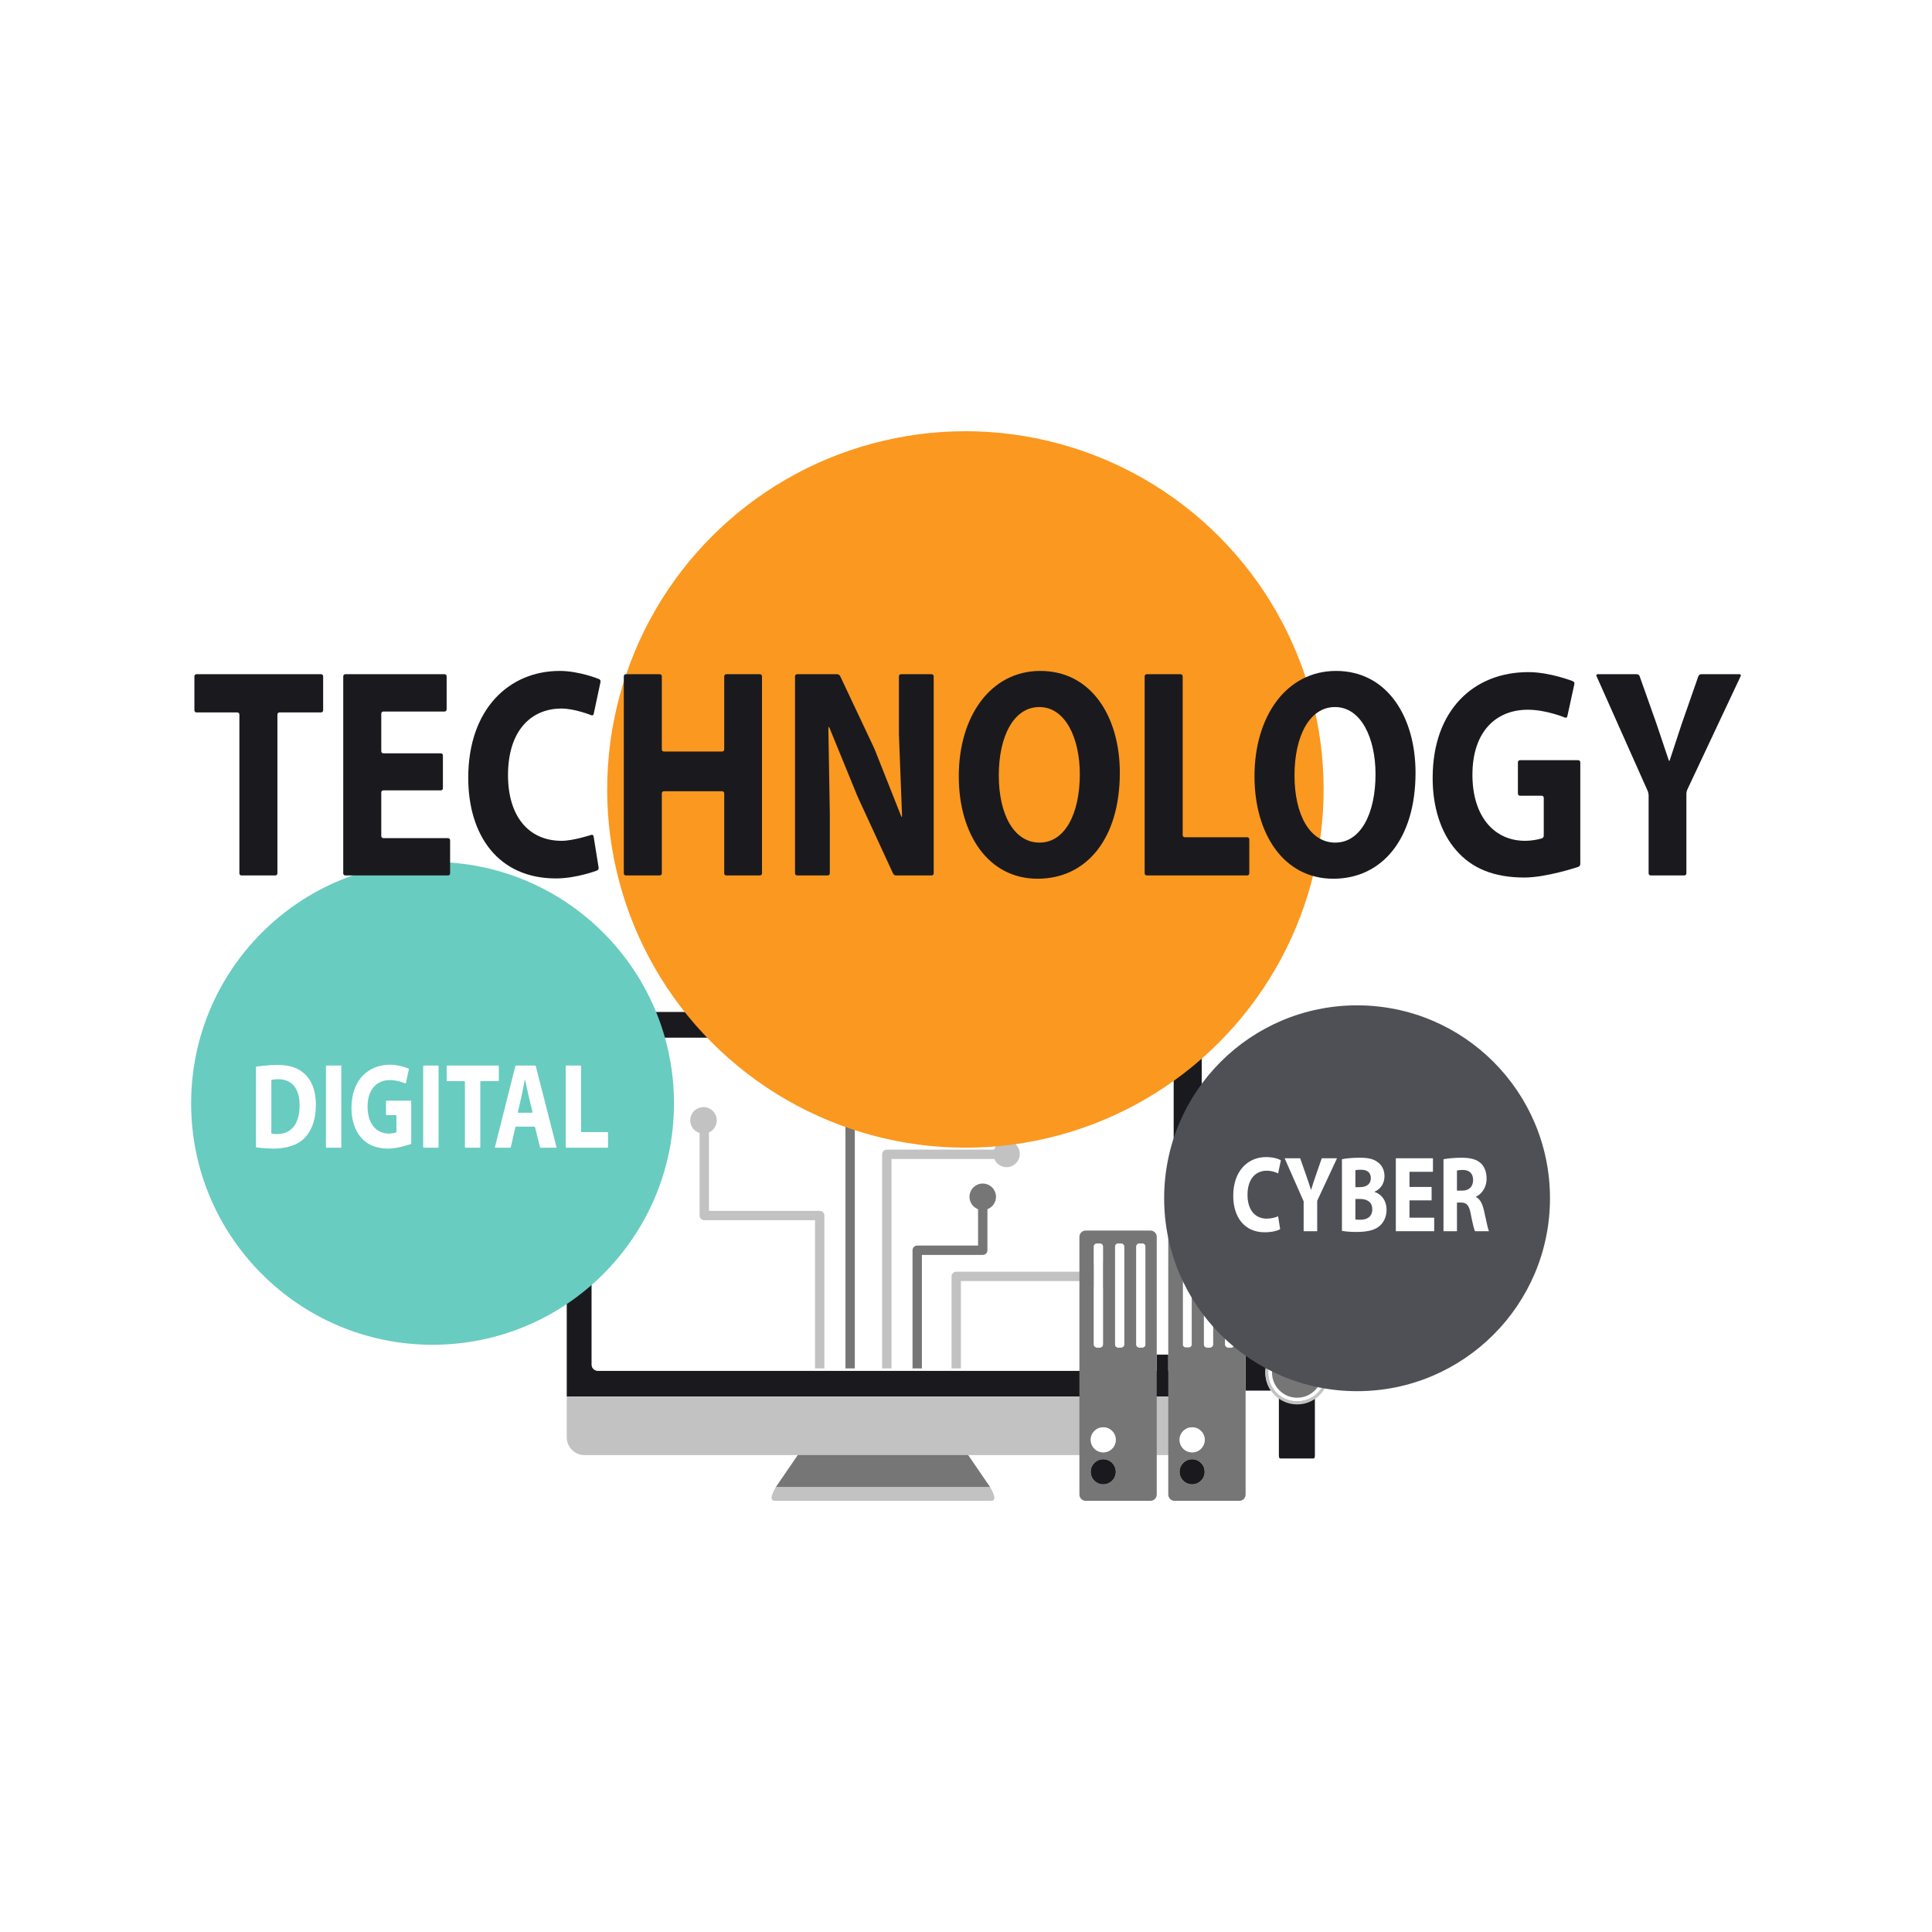 <?xml version="1.0" encoding="utf-8"?>
<!-- Generator: Adobe Illustrator 27.5.0, SVG Export Plug-In . SVG Version: 6.00 Build 0)  -->
<svg version="1.1" xmlns="http://www.w3.org/2000/svg" xmlns:xlink="http://www.w3.org/1999/xlink" x="0px" y="0px"
	 viewBox="0 0 1122 1122" style="enable-background:new 0 0 1122 1122;" xml:space="preserve">
<g id="BG">
	<rect style="fill:#FFFFFF;" width="1122" height="1122"/>
</g>
<g id="Objects">
	<g>
		<g>
			<g>
				<g>
					<g>
						<g>
							<path style="fill:#C2C2C2;" d="M450.589,863.572l-0.248,0.432c-2.832,4.986-3.069,7.599-0.258,7.599h125.39
								c2.808,0,2.579-2.613-0.25-7.599l-0.247-0.432H450.589z"/>
						</g>
						<g>
							<path style="fill:#767676;" d="M560.46,843.513h-95.359c-0.633,0-1.31,0.591-1.925,1.678l-12.587,18.381h124.387
								l-12.588-18.381C561.771,844.104,561.091,843.513,560.46,843.513z"/>
						</g>
					</g>
					<g>
						<g>
							<path style="fill:#1A1A1E;" d="M687.556,587.691H339.488c-5.721,0-10.35,4.634-10.35,10.342v213.024h368.768V598.033
								C697.906,592.325,693.271,587.691,687.556,587.691z M681.492,790.767L681.492,790.767v1.891c0,1.873-1.612,3.402-3.592,3.402
								H347.233c-1.98,0-3.592-1.529-3.592-3.402v-1.891V608.521v-2.43c0-1.613,1.219-2.91,2.808-3.254
								c0.255-0.094,0.516-0.154,0.784-0.154h330.667c0.268,0,0.529,0.06,0.781,0.154c1.594,0.344,2.811,1.641,2.811,3.254v2.389
								c0,0.016,0,0.026,0,0.042V790.767z"/>
						</g>
						<g>
							<path style="fill:#C2C2C2;" d="M329.138,834.698c0,5.71,4.629,10.344,10.35,10.344h348.068c5.715,0,10.35-4.634,10.35-10.344
								v-23.641H329.138V834.698z"/>
						</g>
						<g>
							<path style="fill:#FFFFFF;" d="M681.492,606.09c0-1.613-1.216-2.91-2.811-3.254c-0.253-0.094-0.513-0.154-0.781-0.154
								H347.233c-0.268,0-0.529,0.06-0.784,0.154c-1.589,0.344-2.808,1.641-2.808,3.254v2.43v182.246v1.891
								c0,1.873,1.612,3.402,3.592,3.402h330.667c1.98,0,3.592-1.529,3.592-3.402v-1.891l0,0V608.521c0-0.016,0-0.026,0-0.042
								V606.09z"/>
						</g>
					</g>
				</g>
			</g>
			<g>
				<g>
					<path style="fill:#C2C2C2;" d="M476.047,703.2h-64.325v-45.551c2.662-1.211,4.528-3.881,4.528-7c0-4.252-3.449-7.7-7.698-7.7
						c-4.254,0-7.706,3.449-7.706,7.7c0,3.459,2.298,6.351,5.439,7.323v47.945c0,0.716,0.289,1.415,0.792,1.922
						c0.508,0.505,1.209,0.797,1.925,0.797h64.325v86.067h5.437v-88.787c0-0.716-0.289-1.414-0.795-1.922
						C477.459,703.489,476.761,703.2,476.047,703.2z"/>
				</g>
				<g>
					<path style="fill:#767676;" d="M535.955,650.987c0.513-0.516,0.794-1.196,0.794-1.922v-26.112
						c2.907-1.102,4.983-3.892,4.983-7.185c0-4.251-3.452-7.7-7.698-7.7c-4.256,0-7.703,3.449-7.703,7.7
						c0,3.293,2.071,6.083,4.981,7.185v23.393h-37.598c-0.717,0-1.417,0.292-1.917,0.797c-0.511,0.505-0.8,1.206-0.8,1.922v145.638
						h5.434V651.782h37.603C534.759,651.782,535.437,651.498,535.955,650.987z"/>
				</g>
				<g>
					<path style="fill:#767676;" d="M572.646,727.997c0.516-0.513,0.797-1.198,0.797-1.922v-23.849
						c2.904-1.102,4.981-3.892,4.981-7.182c0-4.254-3.447-7.701-7.701-7.701c-4.251,0-7.698,3.447-7.698,7.701
						c0,3.29,2.073,6.08,4.981,7.182v21.129h-35.334c-0.717,0-1.415,0.292-1.922,0.797c-0.505,0.508-0.797,1.206-0.797,1.922v68.629
						h5.436v-65.912h35.334C571.448,728.791,572.133,728.507,572.646,727.997z"/>
				</g>
				<g>
					<path style="fill:#C2C2C2;" d="M584.544,677.829c4.251,0,7.7-3.449,7.7-7.7c0-4.251-3.449-7.7-7.7-7.7
						c-3.376,0-6.213,2.185-7.252,5.207h-62.286c-0.716,0-1.417,0.289-1.922,0.797c-0.503,0.508-0.797,1.206-0.797,1.92v124.35
						h5.439V673.073h59.707C578.589,675.863,581.334,677.829,584.544,677.829z"/>
				</g>
				<g>
					<path style="fill:#C2C2C2;" d="M639.582,733.097c-3.46,0-6.351,2.298-7.325,5.434h-76.936c-0.714,0-1.412,0.289-1.92,0.797
						c-0.508,0.503-0.797,1.204-0.797,1.92v53.455h5.439v-50.738h74.534c1.211,2.667,3.884,4.533,7.005,4.533
						c4.251,0,7.698-3.449,7.698-7.7C647.28,736.546,643.834,733.097,639.582,733.097z"/>
				</g>
			</g>
		</g>
		<g>
			<g>
				<rect x="671.772" y="786.687" style="fill:#1A1A1E;" width="6.695" height="20.913"/>
			</g>
			<g>
				<path style="fill:#1A1A1E;" d="M734.855,797.139c0-3.876,1.206-7.476,3.254-10.451H723.38v20.913h14.729
					C736.061,804.625,734.855,801.028,734.855,797.139z"/>
			</g>
			<g>
				<path style="fill:#1A1A1E;" d="M742.701,845.253c0,2.021,0.761,1.745,1.704,1.745h17.506c0.94,0,1.704,0.276,1.704-1.745
					v-34.644c-2.944,1.98-6.489,3.144-10.308,3.144c-3.949,0-7.601-1.261-10.605-3.371V845.253z"/>
			</g>
			<g>
				<path style="fill:#1A1A1E;" d="M742.701,751.004v31.052c3.004-2.115,6.656-3.371,10.605-3.371c3.819,0,7.365,1.162,10.308,3.142
					v-30.823c0-2.016-0.763-1.74-1.704-1.74h-17.506C743.462,749.264,742.701,748.988,742.701,751.004z"/>
			</g>
			<g>
				<path style="fill:#767676;" d="M626.862,867.953c0,2.011,1.633,3.649,3.649,3.649h37.611c2.019,0,3.65-1.638,3.65-3.649v-60.353
					v-20.913v-68.394c0-2.019-1.631-3.65-3.65-3.65h-37.611c-2.016,0-3.649,1.631-3.649,3.65V867.953z M647.994,854.741
					c0,4.028-3.256,7.286-7.283,7.286c-4.025,0-7.289-3.259-7.289-7.286c0-4.025,3.264-7.286,7.289-7.286
					C644.737,847.455,647.994,850.716,647.994,854.741z M647.994,836.172c0,4.028-3.256,7.286-7.283,7.286
					c-4.025,0-7.289-3.259-7.289-7.286c0-4.027,3.264-7.284,7.289-7.284C644.737,828.888,647.994,832.145,647.994,836.172z
					 M663.342,722.177c0.998,0,1.813,0.766,1.813,1.704v56.971c0,0.938-0.815,1.704-1.813,1.704h-1.625
					c-1,0-1.816-0.766-1.816-1.704v-56.971c0-0.938,0.815-1.704,1.816-1.704H663.342z M651.031,722.177c1,0,1.81,0.766,1.81,1.704
					v56.971c0,0.938-0.81,1.704-1.81,1.704h-1.626c-1.005,0-1.815-0.766-1.815-1.704v-56.971c0-0.938,0.81-1.704,1.815-1.704
					H651.031z M638.712,722.177c1.006,0,1.818,0.766,1.818,1.704v56.971c0,0.938-0.813,1.704-1.818,1.704h-1.618
					c-1.011,0-1.821-0.766-1.821-1.704v-56.971c0-0.938,0.81-1.704,1.821-1.704H638.712z"/>
			</g>
			<g>
				<path style="fill:#1A1A1E;" d="M633.421,854.741c0,4.028,3.264,7.286,7.289,7.286c4.027,0,7.283-3.259,7.283-7.286
					c0-4.025-3.256-7.286-7.283-7.286C636.685,847.455,633.421,850.716,633.421,854.741z"/>
			</g>
			<g>
				<path style="fill:#FFFFFF;" d="M640.71,843.458c4.027,0,7.283-3.259,7.283-7.286c0-4.027-3.256-7.284-7.283-7.284
					c-4.025,0-7.289,3.256-7.289,7.284C633.421,840.2,636.685,843.458,640.71,843.458z"/>
			</g>
			<g>
				<path style="fill:#FFFFFF;" d="M635.274,780.852c0,0.938,0.81,1.704,1.821,1.704h1.618c1.006,0,1.818-0.766,1.818-1.704v-56.971
					c0-0.938-0.813-1.704-1.818-1.704h-1.618c-1.011,0-1.821,0.766-1.821,1.704V780.852z"/>
			</g>
			<g>
				<path style="fill:#FFFFFF;" d="M647.59,780.852c0,0.938,0.81,1.704,1.815,1.704h1.626c1,0,1.81-0.766,1.81-1.704v-56.971
					c0-0.938-0.81-1.704-1.81-1.704h-1.626c-1.005,0-1.815,0.766-1.815,1.704V780.852z"/>
			</g>
			<g>
				<path style="fill:#FFFFFF;" d="M659.901,780.852c0,0.938,0.815,1.704,1.816,1.704h1.625c0.998,0,1.813-0.766,1.813-1.704
					v-56.971c0-0.938-0.815-1.704-1.813-1.704h-1.625c-1,0-1.816,0.766-1.816,1.704V780.852z"/>
			</g>
			<g>
				<path style="fill:#767676;" d="M678.467,786.687v20.913v60.353c0,2.011,1.631,3.649,3.652,3.649h37.611
					c2.016,0,3.65-1.638,3.65-3.649v-60.353v-20.913v-68.394c0-2.019-1.633-3.65-3.65-3.65h-37.611c-2.021,0-3.652,1.631-3.652,3.65
					V786.687z M699.607,854.741c0,4.028-3.267,7.286-7.289,7.286c-4.024,0-7.289-3.259-7.289-7.286c0-4.025,3.264-7.286,7.289-7.286
					C696.34,847.455,699.607,850.716,699.607,854.741z M699.607,836.172c0,4.028-3.267,7.286-7.289,7.286
					c-4.024,0-7.289-3.259-7.289-7.286c0-4.027,3.264-7.284,7.289-7.284C696.34,828.888,699.607,832.145,699.607,836.172z
					 M714.943,722.177c1.005,0,1.821,0.766,1.821,1.704v56.971c0,0.938-0.816,1.704-1.821,1.704h-1.62
					c-1.003,0-1.819-0.766-1.819-1.704v-56.971c0-0.938,0.815-1.704,1.819-1.704H714.943z M702.636,722.177
					c1.006,0,1.816,0.766,1.816,1.704v56.971c0,0.938-0.81,1.704-1.816,1.704h-1.628c-1.006,0-1.818-0.766-1.818-1.704v-56.971
					c0-0.938,0.813-1.704,1.818-1.704H702.636z M690.32,722.177c0.998,0,1.816,0.766,1.816,1.704v56.971
					c0,0.938-0.818,1.704-1.816,1.704h-1.623c-1.005,0-1.816-0.766-1.816-1.704v-56.971c0-0.938,0.81-1.704,1.816-1.704H690.32z"/>
			</g>
			<g>
				<path style="fill:#1A1A1E;" d="M685.029,854.741c0,4.028,3.264,7.286,7.289,7.286c4.022,0,7.289-3.259,7.289-7.286
					c0-4.025-3.267-7.286-7.289-7.286C688.293,847.455,685.029,850.716,685.029,854.741z"/>
			</g>
			<g>
				<path style="fill:#FFFFFF;" d="M692.318,843.458c4.022,0,7.289-3.259,7.289-7.286c0-4.027-3.267-7.284-7.289-7.284
					c-4.024,0-7.289,3.256-7.289,7.284C685.029,840.2,688.293,843.458,692.318,843.458z"/>
			</g>
			<g>
				<path style="fill:#FFFFFF;" d="M686.881,780.852c0,0.938,0.81,1.704,1.816,1.704h1.623c0.998,0,1.816-0.766,1.816-1.704v-56.971
					c0-0.938-0.818-1.704-1.816-1.704h-1.623c-1.005,0-1.816,0.766-1.816,1.704V780.852z"/>
			</g>
			<g>
				<path style="fill:#FFFFFF;" d="M699.19,780.852c0,0.938,0.813,1.704,1.818,1.704h1.628c1.006,0,1.816-0.766,1.816-1.704v-56.971
					c0-0.938-0.81-1.704-1.816-1.704h-1.628c-1.006,0-1.818,0.766-1.818,1.704V780.852z"/>
			</g>
			<g>
				<path style="fill:#FFFFFF;" d="M711.504,780.852c0,0.938,0.815,1.704,1.819,1.704h1.62c1.005,0,1.821-0.766,1.821-1.704v-56.971
					c0-0.938-0.816-1.704-1.821-1.704h-1.62c-1.003,0-1.819,0.766-1.819,1.704V780.852z"/>
			</g>
			<g>
				<path style="fill:#C2C2C2;" d="M738.109,786.687c-2.048,2.975-3.254,6.575-3.254,10.451c0,3.889,1.206,7.487,3.254,10.462
					c1.242,1.797,2.803,3.373,4.592,4.634c3.004,2.113,6.656,3.368,10.605,3.368c3.819,0,7.365-1.162,10.308-3.144
					c4.918-3.316,8.154-8.938,8.154-15.32c0-6.372-3.235-11.993-8.154-15.312c-2.944-1.98-6.489-3.142-10.308-3.142
					c-3.949,0-7.601,1.256-10.605,3.371C740.909,783.317,739.352,784.885,738.109,786.687z M753.306,780.534
					c9.178,0,16.617,7.437,16.617,16.604c0,9.175-7.44,16.615-16.617,16.615c-9.167,0-16.607-7.44-16.607-16.615
					C736.699,787.972,744.139,780.534,753.306,780.534z"/>
			</g>
			<g>
				<path style="fill:#FFFFFF;" d="M753.306,813.753c9.178,0,16.617-7.44,16.617-16.615c0-9.167-7.44-16.604-16.617-16.604
					c-9.167,0-16.607,7.437-16.607,16.604C736.699,806.313,744.139,813.753,753.306,813.753z M753.306,782.556
					c8.057,0,14.593,6.528,14.593,14.583c0,8.06-6.536,14.591-14.593,14.591c-8.052,0-14.583-6.531-14.583-14.591
					C738.724,789.084,745.255,782.556,753.306,782.556z"/>
			</g>
			<g>
				<path style="fill:#767676;" d="M753.306,811.729c8.057,0,14.593-6.531,14.593-14.591c0-8.055-6.536-14.583-14.593-14.583
					c-8.052,0-14.583,6.528-14.583,14.583C738.724,805.199,745.255,811.729,753.306,811.729z"/>
			</g>
		</g>
	</g>
	<g>
		<g>
			<path style="fill:#69CCC0;" d="M391.411,640.763c0,77.431-62.773,140.202-140.207,140.202
				c-77.431,0-140.204-62.77-140.204-140.202c0-77.437,62.773-140.207,140.204-140.207
				C328.638,500.556,391.411,563.326,391.411,640.763z"/>
		</g>
	</g>
	<g>
		<g>
			<circle style="fill:#4F5055;" cx="788.112" cy="695.885" r="112.036"/>
		</g>
	</g>
	<g>
		<g>
			
				<ellipse transform="matrix(0.707 -0.707 0.707 0.707 -159.94 530.8)" style="fill:#FB9820;" cx="560.763" cy="458.464" rx="208.067" ry="208.067"/>
		</g>
	</g>
	<g>
		<g>
			<g>
				<path style="fill:#1A1A1E;" d="M139.022,414.934c0-0.657-0.538-1.195-1.195-1.195h-23.735c-0.657,0-1.195-0.538-1.195-1.195
					V392.74c0-0.657,0.538-1.195,1.195-1.195h72.376c0.657,0,1.195,0.538,1.195,1.195v19.804c0,0.657-0.538,1.195-1.195,1.195H162.3
					c-0.657,0-1.195,0.538-1.195,1.195v92.281c0,0.657-0.538,1.195-1.195,1.195h-19.692c-0.657,0-1.195-0.538-1.195-1.195V414.934z"
					/>
			</g>
		</g>
		<g>
			<g>
				<path style="fill:#1A1A1E;" d="M257.219,457.798c0,0.657-0.538,1.195-1.195,1.195h-33.405c-0.657,0-1.195,0.538-1.195,1.195
					v25.353c0,0.657,0.538,1.195,1.195,1.195h37.591c0.657,0,1.195,0.538,1.195,1.195v19.283c0,0.657-0.538,1.195-1.195,1.195
					h-59.674c-0.657,0-1.195-0.538-1.195-1.195V392.74c0-0.657,0.538-1.195,1.195-1.195h57.652c0.657,0,1.195,0.538,1.195,1.195
					v19.283c0,0.657-0.538,1.195-1.195,1.195h-35.57c-0.657,0-1.195,0.538-1.195,1.195v21.883c0,0.658,0.538,1.195,1.195,1.195
					h33.405c0.657,0,1.195,0.538,1.195,1.195V457.798z"/>
			</g>
		</g>
		<g>
			<g>
				<path style="fill:#1A1A1E;" d="M347.66,503.937c0.104,0.649-0.313,1.372-0.927,1.608c0,0-12.018,4.6-23.853,4.6
					c-33.631,0-50.951-25.143-50.951-58.435c0-39.878,23.672-62.072,53.116-62.072c11.402,0,22.854,4.742,22.854,4.742
					c0.607,0.252,0.992,0.983,0.855,1.626l-3.974,18.643c-0.137,0.643-0.748,0.967-1.357,0.72c0,0-9.573-3.885-17.367-3.885
					c-17.467,0-31.033,12.66-31.033,38.669c0,23.409,11.548,38.148,31.177,38.148c6.64,0,17.195-3.448,17.195-3.448
					c0.625-0.204,1.222,0.16,1.326,0.809L347.66,503.937z"/>
			</g>
		</g>
		<g>
			<g>
				<path style="fill:#1A1A1E;" d="M383.159,391.544c0.658,0,1.195,0.538,1.195,1.195v42.52c0,0.658,0.538,1.195,1.195,1.195h33.837
					c0.657,0,1.195-0.538,1.195-1.195v-42.52c0-0.657,0.538-1.195,1.195-1.195h19.549c0.657,0,1.195,0.538,1.195,1.195v114.475
					c0,0.657-0.538,1.195-1.195,1.195h-19.549c-0.657,0-1.195-0.538-1.195-1.195v-46.505c0-0.657-0.538-1.195-1.195-1.195h-33.837
					c-0.657,0-1.195,0.538-1.195,1.195v46.505c0,0.657-0.538,1.195-1.195,1.195h-19.692c-0.657,0-1.195-0.538-1.195-1.195V392.74
					c0-0.657,0.538-1.195,1.195-1.195H383.159z"/>
			</g>
		</g>
		<g>
			<g>
				<path style="fill:#1A1A1E;" d="M462.9,508.41c-0.657,0-1.195-0.538-1.195-1.195V392.74c0-0.657,0.538-1.195,1.195-1.195h23.3
					c0.658,0,1.425,0.487,1.705,1.081l19.187,40.664c0.281,0.595,0.722,1.575,0.982,2.179l14.997,37.833
					c0.225,0.618,0.506,1.123,0.625,1.123c0.119,0,0.184-0.537,0.145-1.193l-1.788-46.336c-0.009-0.657-0.016-1.733-0.016-2.391
					V392.74c0-0.657,0.538-1.195,1.195-1.195h17.814c0.657,0,1.195,0.538,1.195,1.195v114.475c0,0.657-0.538,1.195-1.195,1.195
					h-20.7c-0.657,0-1.42-0.488-1.696-1.086l-19.784-42.911c-0.275-0.597-0.717-1.578-0.982-2.18l-15.977-39.059
					c-0.237-0.613-0.528-1.076-0.647-1.029c-0.119,0.047-0.202,0.624-0.184,1.281l0.825,48.59c0.005,0.658,0.01,1.733,0.01,2.391
					v32.808c0,0.657-0.538,1.195-1.195,1.195H462.9z"/>
			</g>
		</g>
		<g>
			<g>
				<path style="fill:#1A1A1E;" d="M650.333,448.761c0,38.325-19.34,61.556-47.773,61.556c-28.866,0-45.754-26.18-45.754-59.472
					c0-35.027,18.621-61.207,47.341-61.207C634.026,389.637,650.333,416.511,650.333,448.761z M580.045,450.324
					c0,22.888,8.948,39.013,23.669,39.013c14.867,0,23.382-16.99,23.382-39.706c0-20.981-8.372-39.013-23.526-39.013
					C588.704,410.618,580.045,427.608,580.045,450.324z"/>
			</g>
		</g>
		<g>
			<g>
				<path style="fill:#1A1A1E;" d="M664.754,392.74c0-0.657,0.538-1.195,1.195-1.195h19.692c0.657,0,1.195,0.538,1.195,1.195v92.281
					c0,0.657,0.538,1.195,1.195,1.195h36.291c0.658,0,1.195,0.538,1.195,1.195v19.804c0,0.657-0.538,1.195-1.195,1.195H665.95
					c-0.657,0-1.195-0.538-1.195-1.195V392.74z"/>
			</g>
		</g>
		<g>
			<g>
				<path style="fill:#1A1A1E;" d="M822.066,448.761c0,38.325-19.34,61.556-47.773,61.556c-28.866,0-45.754-26.18-45.754-59.472
					c0-35.027,18.621-61.207,47.341-61.207C805.758,389.637,822.066,416.511,822.066,448.761z M751.777,450.324
					c0,22.888,8.948,39.013,23.669,39.013c14.867,0,23.383-16.99,23.383-39.706c0-20.981-8.372-39.013-23.526-39.013
					C760.436,410.618,751.777,427.608,751.777,450.324z"/>
			</g>
		</g>
		<g>
			<g>
				<path style="fill:#1A1A1E;" d="M917.748,501.843c0,0.658-0.51,1.366-1.133,1.576c0,0-18.498,6.205-31.343,6.205
					c-17.753,0-30.599-5.377-39.547-15.776c-8.948-10.061-13.856-25.316-13.713-42.483c0.146-38.841,23.672-61.035,55.57-61.035
					c12.556,0,25.879,5.28,25.879,5.28c0.611,0.242,0.997,0.966,0.856,1.608l-4.109,18.817c-0.14,0.642-0.751,0.96-1.357,0.705
					c0,0-10.878-4.565-21.559-4.565c-18.331,0-32.188,12.483-32.188,37.799c0,24.107,12.559,38.325,30.598,38.325
					c5.054,0,9.682-1.391,9.682-1.391c0.63-0.189,1.145-0.882,1.145-1.539v-22.06c0-0.657-0.538-1.195-1.195-1.195h-12.619
					c-0.657,0-1.195-0.538-1.195-1.195v-18.241c0-0.657,0.538-1.195,1.195-1.195h33.837c0.657,0,1.195,0.538,1.195,1.195V501.843z"
					/>
			</g>
		</g>
		<g>
			<g>
				<path style="fill:#1A1A1E;" d="M958.62,508.41c-0.657,0-1.195-0.538-1.195-1.195v-45.463c0-0.657-0.219-1.687-0.486-2.287
					l-29.769-66.828c-0.268-0.6,0.052-1.092,0.709-1.092H950.6c0.658,0,1.375,0.507,1.595,1.127l9.16,25.834
					c0.22,0.62,0.574,1.635,0.787,2.257l6.751,20.104c0.202,0.626,0.432,1.138,0.511,1.138c0.079,0,0.308-0.513,0.507-1.139
					l6.61-20.103c0.214-0.622,0.567-1.638,0.784-2.259l9.027-25.83c0.217-0.621,0.932-1.128,1.59-1.128h22.289
					c0.658,0,0.966,0.487,0.687,1.082l-31.024,65.978c-0.28,0.595-0.509,1.62-0.509,2.277v46.334c0,0.657-0.538,1.195-1.195,1.195
					H958.62z"/>
			</g>
		</g>
	</g>
	<g>
		<g>
			<g>
				<path style="fill:#FFFFFF;" d="M148.64,619.811c0-0.204,0.165-0.392,0.367-0.418c0,0,7.167-0.942,11.666-0.942
					c7.476,0,12.324,1.628,16.12,5.098c4.09,3.683,6.658,9.563,6.658,17.99c0,9.136-2.746,15.44-6.541,19.334
					c-4.147,4.178-10.454,6.161-18.165,6.161c-4.616,0-9.738-0.661-9.738-0.661c-0.202-0.026-0.367-0.214-0.367-0.417V619.811z
					 M157.575,658.026c0,0.203,0.165,0.387,0.368,0.409c0,0,1.62,0.172,2.729,0.172c8.06,0.07,13.317-5.312,13.317-16.714
					c0.057-9.917-4.731-15.159-12.384-15.159c-1.985,0-3.668,0.352-3.668,0.352c-0.199,0.042-0.362,0.242-0.362,0.446V658.026z"/>
			</g>
		</g>
		<g>
			<g>
				<path style="fill:#FFFFFF;" d="M197.854,618.805c0.204,0,0.37,0.167,0.37,0.37v46.994c0,0.203-0.166,0.37-0.37,0.37h-8.195
					c-0.203,0-0.37-0.167-0.37-0.37v-46.994c0-0.203,0.167-0.37,0.37-0.37H197.854z"/>
			</g>
		</g>
		<g>
			<g>
				<path style="fill:#FFFFFF;" d="M238.815,663.973c0,0.203-0.158,0.423-0.351,0.489c0,0-7.592,2.572-12.792,2.572
					c-7.182,0-12.382-2.193-16.003-6.445c-3.621-4.105-5.609-10.339-5.549-17.349c0.057-15.865,9.579-24.93,22.486-24.93
					c5.082,0,10.579,2.197,10.579,2.197c0.189,0.076,0.308,0.3,0.265,0.499l-1.712,7.92c-0.043,0.199-0.231,0.297-0.419,0.217
					c0,0-4.507-1.911-8.832-1.911c-7.416,0-13.025,5.098-13.025,15.44c0,9.844,5.082,15.651,12.384,15.651
					c2.042,0,4.025-0.601,4.025-0.601c0.195-0.059,0.354-0.274,0.354-0.477V648c0-0.203-0.167-0.37-0.37-0.37h-5.335
					c-0.204,0-0.37-0.166-0.37-0.37v-7.687c0-0.204,0.167-0.37,0.37-0.37h13.921c0.204,0,0.37,0.167,0.37,0.37V663.973z"/>
			</g>
		</g>
		<g>
			<g>
				<path style="fill:#FFFFFF;" d="M254.327,618.805c0.204,0,0.37,0.167,0.37,0.37v46.994c0,0.203-0.166,0.37-0.37,0.37h-8.195
					c-0.203,0-0.37-0.167-0.37-0.37v-46.994c0-0.203,0.167-0.37,0.37-0.37H254.327z"/>
			</g>
		</g>
		<g>
			<g>
				<path style="fill:#FFFFFF;" d="M269.999,628.24c0-0.203-0.167-0.37-0.37-0.37h-9.834c-0.203,0-0.37-0.167-0.37-0.37v-8.326
					c0-0.203,0.167-0.37,0.37-0.37h29.517c0.203,0,0.37,0.167,0.37,0.37v8.326c0,0.203-0.167,0.37-0.37,0.37h-10.008
					c-0.203,0-0.37,0.167-0.37,0.37v37.929c0,0.203-0.167,0.37-0.37,0.37h-8.195c-0.203,0-0.37-0.167-0.37-0.37V628.24z"/>
			</g>
		</g>
		<g>
			<g>
				<path style="fill:#FFFFFF;" d="M299.746,654.285c-0.203,0-0.407,0.162-0.453,0.361l-2.638,11.533
					c-0.045,0.198-0.249,0.361-0.452,0.361h-8.49c-0.204,0-0.329-0.161-0.28-0.359l11.852-47.017c0.05-0.197,0.257-0.359,0.46-0.359
					h10.941c0.203,0,0.411,0.161,0.462,0.358l12.026,47.017c0.051,0.197-0.075,0.358-0.278,0.358h-8.841
					c-0.203,0-0.41-0.162-0.459-0.359l-2.859-11.536c-0.049-0.198-0.255-0.359-0.459-0.359H299.746z M308.994,646.212
					c0.204,0,0.331-0.162,0.283-0.36l-2.277-9.406c-0.048-0.198-0.123-0.522-0.167-0.721l-1.835-8.485
					c-0.04-0.199-0.099-0.363-0.132-0.363c-0.032,0-0.088,0.164-0.125,0.364l-1.675,8.481c-0.038,0.2-0.107,0.526-0.153,0.724
					l-2.17,9.405c-0.046,0.198,0.083,0.36,0.287,0.36H308.994z"/>
			</g>
		</g>
		<g>
			<g>
				<path style="fill:#FFFFFF;" d="M328.518,619.175c0-0.203,0.167-0.37,0.37-0.37h8.195c0.203,0,0.37,0.167,0.37,0.37v37.929
					c0,0.203,0.167,0.37,0.37,0.37h14.914c0.203,0,0.37,0.167,0.37,0.37v8.325c0,0.203-0.167,0.37-0.37,0.37h-23.849
					c-0.204,0-0.37-0.167-0.37-0.37V619.175z"/>
			</g>
		</g>
	</g>
	<g>
		<g>
			<path style="fill:#FFFFFF;" d="M743.449,713.825c-1.451,0.875-4.715,1.818-8.964,1.818c-12.073,0-18.291-9.112-18.291-21.179
				c0-14.453,8.498-22.497,19.069-22.497c4.094,0,7.202,1.006,8.602,1.886l-1.607,7.601c-1.606-0.813-3.833-1.568-6.632-1.568
				c-6.269,0-11.14,4.585-11.14,14.015c0,8.482,4.146,13.822,11.192,13.822c2.384,0,5.026-0.625,6.58-1.381L743.449,713.825z"/>
		</g>
		<g>
			<path style="fill:#FFFFFF;" d="M757.082,715.018v-17.349l-11.036-25.008h9.016l3.575,10.18c1.088,3.079,1.813,5.34,2.695,8.107
				h0.103c0.778-2.641,1.606-5.09,2.643-8.107l3.523-10.18h8.861l-11.504,24.695v17.662H757.082z"/>
		</g>
		<g>
			<path style="fill:#FFFFFF;" d="M779.319,673.224c2.072-0.5,6.269-0.88,10.206-0.88c4.819,0,7.773,0.568,10.312,2.391
				c2.436,1.568,4.197,4.46,4.197,8.294c0,3.772-1.813,7.289-5.752,9.05v0.125c3.991,1.318,6.944,4.965,6.944,10.43
				c0,3.835-1.451,6.851-3.628,8.987c-2.539,2.454-6.787,3.835-13.731,3.835c-3.885,0-6.787-0.313-8.548-0.625V673.224z
				 M787.143,689.437h2.591c4.145,0,6.373-2.074,6.373-5.215c0-3.204-2.021-4.903-5.597-4.903c-1.709,0-2.694,0.125-3.367,0.25
				V689.437z M787.143,708.23c0.776,0.125,1.709,0.125,3.057,0.125c3.575,0,6.735-1.636,6.735-6.096c0-4.272-3.16-5.971-7.099-5.971
				h-2.694V708.23z"/>
		</g>
		<g>
			<path style="fill:#FFFFFF;" d="M831.399,697.107h-12.851v10.055h14.354v7.857h-22.281v-42.357h21.555v7.852h-13.628v8.8h12.851
				V697.107z"/>
		</g>
		<g>
			<path style="fill:#FFFFFF;" d="M838.297,673.224c2.539-0.5,6.321-0.88,10.518-0.88c5.181,0,8.809,0.943,11.295,3.334
				c2.074,2.011,3.213,4.965,3.213,8.857c0,5.408-3.161,9.112-6.166,10.436v0.188c2.436,1.193,3.782,4.022,4.663,7.919
				c1.089,4.778,2.177,10.306,2.85,11.941h-8.083c-0.569-1.193-1.399-4.652-2.434-9.868c-0.933-5.278-2.436-6.726-5.649-6.789
				h-2.382v16.656h-7.824V673.224z M846.122,691.448h3.108c3.939,0,6.27-2.386,6.27-6.096c0-3.897-2.176-5.846-5.804-5.908
				c-1.916,0-3.005,0.193-3.574,0.318V691.448z"/>
		</g>
	</g>
</g>
</svg>
